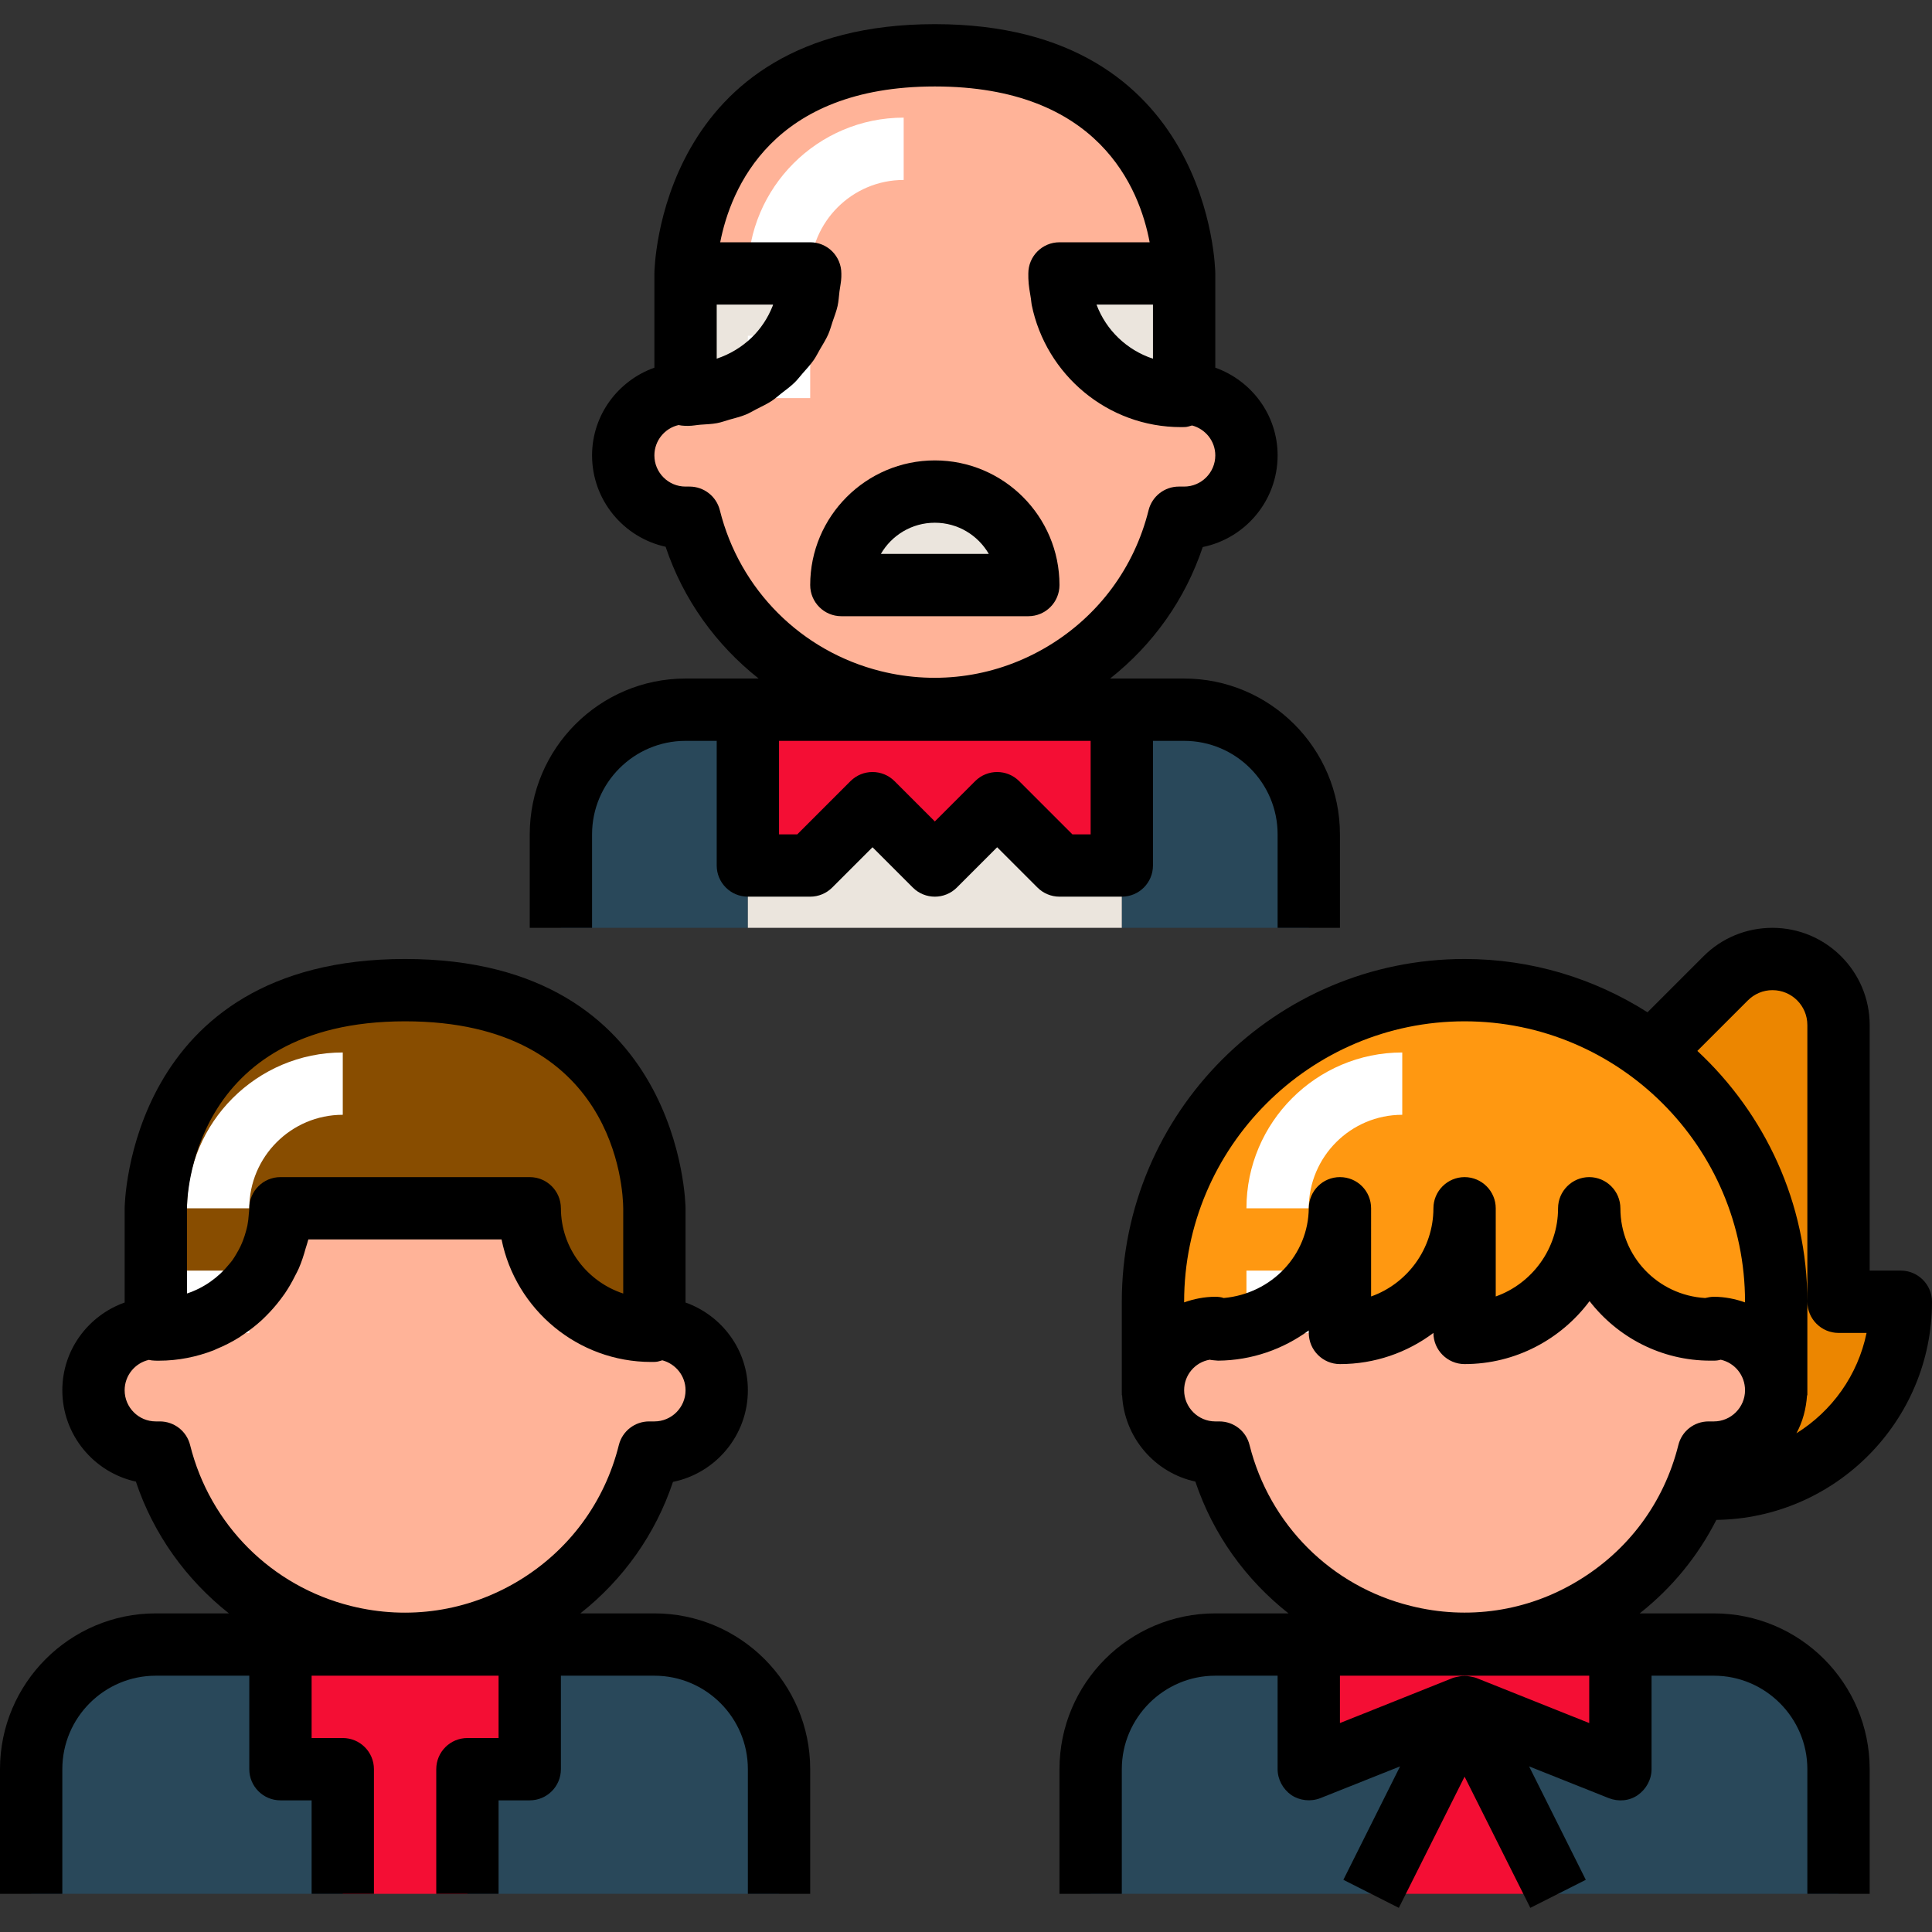 <?xml version="1.0" encoding="iso-8859-1"?>
<!-- Generator: Adobe Illustrator 19.0.0, SVG Export Plug-In . SVG Version: 6.00 Build 0)  -->
<svg version="1.1" id="Capa_1" xmlns="http://www.w3.org/2000/svg" xmlns:xlink="http://www.w3.org/1999/xlink" x="0px" y="0px"
	 viewBox="0 0 496 496" style="enable-background:new 0 0 496 496;" xml:space="preserve">
<rect x="0" y="0" width="496" height="496" fill="#333333" stroke="none"/>
<path style="fill:#FFB398;" d="M136,310.2L136,310.2c0.039,17.231,14.038,31.169,31.27,31.13c0.243-0.001,0.487-0.004,0.73-0.01l0,0
	v-0.4c8.837,0,16,7.163,16,16l0,0c0,8.837-7.163,16-16,16h-1.36c-8.642,34.683-43.764,55.794-78.447,47.153
	c-23.228-5.788-41.365-23.924-47.153-47.153H40c-8.837,0-16-7.163-16-16l0,0c0-8.837,7.163-16,16-16v0.4l0,0
	c17.226,0.442,31.548-13.164,31.99-30.39c0.006-0.243,0.01-0.487,0.01-0.73l0,0"/>
<path style="fill:#884D00;" d="M168,310.2v31.44l0,0c-17.226,0.442-31.548-13.163-31.991-30.389
	c-0.009-0.35-0.012-0.701-0.009-1.051l0,0H72l0,0c-0.039,17.231-14.038,31.169-31.27,31.13c-0.243-0.001-0.487-0.004-0.73-0.01
	V310.2c0,0,0-56,64-56S168,310.2,168,310.2z"/>
<g>
	<path style="fill:#FFB398;" d="M206.333,79.743c-0.319,0.98-0.579,1.987-0.99,2.921C205.755,81.728,206.013,80.724,206.333,79.743z
		"/>
	<path style="fill:#FFB398;" d="M207.24,76.845c-0.22,1.001-0.593,1.936-0.907,2.898C206.647,78.78,207.02,77.848,207.24,76.845z"/>
	<path style="fill:#FFB398;" d="M203.89,85.327c-0.488,0.868-0.923,1.771-1.49,2.584C202.968,87.096,203.401,86.197,203.89,85.327z"
		/>
	<path style="fill:#FFB398;" d="M207.642,73.67c-0.122,1.063-0.177,2.148-0.402,3.175C207.466,75.816,207.521,74.735,207.642,73.67z
		"/>
	<path style="fill:#FFB398;" d="M205.343,82.664c-0.41,0.933-0.957,1.782-1.453,2.664C204.387,84.444,204.933,83.598,205.343,82.664
		z"/>
	<path style="fill:#FFB398;" d="M272.69,76.621c2.936,14.582,15.929,25.414,31.31,25.019v-0.32c-0.243,0.006-0.487,0.009-0.73,0.01
		C288.242,101.364,275.685,90.761,272.69,76.621z"/>
	<path style="fill:#FFB398;" d="M272.009,71.251c0.037,1.435,0.307,2.8,0.53,4.178c-0.294-1.708-0.535-3.438-0.539-5.229
		C271.997,70.55,272,70.901,272.009,71.251z"/>
	<path style="fill:#FFB398;" d="M272.69,76.621c-0.078-0.388-0.087-0.798-0.151-1.191C272.606,75.822,272.608,76.234,272.69,76.621z
		"/>
	<path style="fill:#FFB398;" d="M207.99,70.93c0.006-0.243,0.01-0.487,0.01-0.73c-0.002,1.189-0.226,2.316-0.358,3.47
		C207.748,72.752,207.966,71.871,207.99,70.93z"/>
</g>
<path style="fill:#EBE5DD;" d="M272.539,75.429c0.063,0.394,0.073,0.803,0.151,1.191c2.995,14.141,15.552,24.743,30.58,24.709
	c0.244,0,0.487-0.004,0.73-0.01v-0.4V70.2h-32C272.004,71.992,272.245,73.721,272.539,75.429z"/>
<g>
	<path style="fill:#FFB398;" d="M202.4,87.912c-0.576,0.827-1.271,1.554-1.923,2.32C201.13,89.465,201.824,88.74,202.4,87.912z"/>
	<path style="fill:#FFB398;" d="M176.73,101.33c0.939,0.002,1.825-0.191,2.744-0.271c-1.156,0.1-2.287,0.291-3.474,0.261
		C176.243,101.326,176.487,101.329,176.73,101.33z"/>
	<path style="fill:#FFB398;" d="M182.664,100.745c-1.035,0.197-2.122,0.222-3.19,0.314
		C180.543,100.967,181.627,100.943,182.664,100.745z"/>
</g>
<path style="fill:#EBE5DD;" d="M179.474,101.059c1.068-0.092,2.155-0.117,3.19-0.314c1.006-0.192,1.95-0.539,2.92-0.825
	c0.989-0.292,2.003-0.523,2.949-0.908c0.938-0.382,1.797-0.903,2.688-1.371c0.888-0.467,1.808-0.879,2.643-1.427
	c0.839-0.55,1.582-1.224,2.363-1.851c0.775-0.622,1.588-1.197,2.3-1.889c0.71-0.69,1.307-1.487,1.949-2.243
	c0.651-0.766,1.347-1.493,1.923-2.32c0.566-0.814,1.001-1.716,1.49-2.584c0.496-0.882,1.043-1.731,1.453-2.664
	c0.411-0.934,0.671-1.941,0.99-2.921c0.313-0.962,0.687-1.897,0.907-2.898c0.226-1.027,0.281-2.112,0.402-3.175
	c0.132-1.154,0.355-2.281,0.358-3.47h-32v30.72v0.4C177.187,101.35,178.318,101.159,179.474,101.059z"/>
<g>
	<path style="fill:#FFB398;" d="M304,100.92v0.4v0.32c-15.381,0.395-28.374-10.437-31.31-25.019
		c-0.082-0.387-0.083-0.799-0.151-1.191c-0.223-1.378-0.493-2.743-0.53-4.178C272,70.901,271.997,70.55,272,70.2h32c0,0,0-56-64-56
		s-64,56-64,56h32c0,0.243-0.004,0.487-0.01,0.73c-0.024,0.941-0.242,1.822-0.348,2.74c-0.122,1.064-0.176,2.146-0.402,3.175
		c-0.22,1.003-0.593,1.935-0.907,2.898c-0.32,0.981-0.578,1.985-0.99,2.921c-0.411,0.935-0.956,1.78-1.453,2.664
		c-0.489,0.869-0.922,1.769-1.49,2.584c-0.577,0.829-1.271,1.553-1.923,2.32c-0.643,0.757-1.238,1.55-1.949,2.243
		c-0.713,0.693-1.524,1.266-2.3,1.889c-0.782,0.628-1.522,1.299-2.363,1.851c-0.836,0.548-1.754,0.959-2.643,1.427
		c-0.892,0.469-1.748,0.989-2.688,1.371c-0.948,0.385-1.959,0.616-2.949,0.908c-0.971,0.287-1.913,0.633-2.92,0.825
		c-1.037,0.198-2.121,0.222-3.19,0.314c-0.918,0.079-1.804,0.272-2.744,0.271c-0.244,0-0.487-0.004-0.73-0.01v-0.4
		c-8.836,0-16,7.164-16,16c0,8.837,7.164,16,16,16h1.04c5.788,23.229,23.924,41.365,47.153,47.153
		c34.683,8.642,69.805-12.469,78.447-47.153H304c8.836,0,16-7.163,16-16C320,108.083,312.836,100.92,304,100.92z"/>
	<path style="fill:#FFB398;" d="M200.478,90.232c-0.643,0.755-1.239,1.552-1.949,2.243C199.24,91.782,199.834,90.989,200.478,90.232
		z"/>
	<path style="fill:#FFB398;" d="M185.584,99.92c-0.97,0.286-1.914,0.633-2.92,0.825C183.672,100.553,184.613,100.207,185.584,99.92z
		"/>
	<path style="fill:#FFB398;" d="M196.228,94.364c-0.781,0.627-1.524,1.3-2.363,1.851C194.706,95.663,195.446,94.992,196.228,94.364z
		"/>
	<path style="fill:#FFB398;" d="M198.528,92.474c-0.712,0.692-1.525,1.267-2.3,1.889C197.004,93.74,197.815,93.168,198.528,92.474z"
		/>
	<path style="fill:#FFB398;" d="M191.222,97.641c-0.891,0.468-1.75,0.989-2.688,1.371C189.474,98.63,190.33,98.11,191.222,97.641z"
		/>
</g>
<path style="fill:#EC8600;" d="M424,270.2l19.04-19.04c3.184-3.18,7.5-4.964,12-4.96l0,0c9.367,0,16.96,7.593,16.96,16.96v71.04h16
	c0,26.51-21.49,48-48,48l0,0L424,270.2z"/>
<g>
	<path style="fill:#FFB398;" d="M193.865,96.214c-0.834,0.547-1.755,0.96-2.643,1.427C192.111,97.174,193.028,96.762,193.865,96.214
		z"/>
	<path style="fill:#FFB398;" d="M188.534,99.012c-0.946,0.385-1.96,0.617-2.949,0.908C186.575,99.628,187.586,99.397,188.534,99.012
		z"/>
</g>
<path style="fill:#FF9811;" d="M296,350.2v-16c0-44.183,35.817-80,80-80l0,0c44.183,0,80,35.817,80,80v16H296z"/>
<path style="fill:#EBE5DD;" d="M216,150.2c0-13.255,10.745-24,24-24l0,0c13.255,0,24,10.745,24,24H216z"/>
<g>
	<path style="fill:#29485A;" d="M72,454.2v-32H40c-17.673,0-32,14.327-32,32v32h80v-32H72z"/>
	<path style="fill:#29485A;" d="M168,422.2h-32v32h-16v32h80v-32C200,436.527,185.673,422.2,168,422.2z"/>
</g>
<path style="fill:#FFB398;" d="M408,310.2L408,310.2c0,17.187,13.933,31.12,31.12,31.12H440v-0.4c8.837,0,16,7.163,16,16l0,0
	c0,8.837-7.163,16-16,16h-1.36c-8.642,34.683-43.764,55.794-78.447,47.153c-23.228-5.788-41.365-23.924-47.153-47.153H312
	c-8.837,0-16-7.163-16-16l0,0c0-8.837,7.163-16,16-16v0.4h0.72c17.177-0.087,31.105-13.943,31.28-31.12l0,0v32l0,0
	c17.673,0,32-14.327,32-32l0,0v32l0,0C393.673,342.2,408,327.873,408,310.2z"/>
<polygon style="fill:#F40E34;" points="136,454.2 136,422.2 72,422.2 72,454.2 88,454.2 88,486.2 120,486.2 120,454.2 "/>
<path style="fill:#29485A;" d="M336,454.2v-32h-24c-17.673,0-32,14.327-32,32v32h72l24-48L336,454.2z"/>
<g>
	<polygon style="fill:#F40E34;" points="376,438.2 416,454.2 416,422.2 336,422.2 336,454.2 	"/>
	<polygon style="fill:#F40E34;" points="352,486.2 400,486.2 376,438.2 	"/>
</g>
<path style="fill:#29485A;" d="M440,422.2h-24v32l-40-16l24,48h72v-32C472,436.527,457.673,422.2,440,422.2z"/>
<polygon style="fill:#F40E34;" points="208,222.2 224,206.2 240,222.2 256,206.2 272,222.2 288,222.2 288,182.2 192,182.2 
	192,222.2 "/>
<g>
	<path style="fill:#29485A;" d="M192,182.2h-16c-17.673,0-32,14.327-32,32v24h48v-16V182.2z"/>
	<path style="fill:#29485A;" d="M304,182.2h-16v40v16h48v-24C336,196.527,321.673,182.2,304,182.2z"/>
</g>
<polygon style="fill:#EBE5DD;" points="272,222.2 256,206.2 240,222.2 224,206.2 208,222.2 192,222.2 192,238.2 288,238.2 
	288,222.2 "/>
<g>
	<rect x="320" y="326.2" style="fill:#FFFFFF;" width="16" height="16"/>
	<path style="fill:#FFFFFF;" d="M336,310.2h-16c0-22.055,17.945-40,40-40v16C346.766,286.2,336,296.966,336,310.2z"/>
	<rect x="48" y="326.2" style="fill:#FFFFFF;" width="16" height="16"/>
	<path style="fill:#FFFFFF;" d="M64,310.2H48c0-22.055,17.945-40,40-40v16C74.766,286.2,64,296.966,64,310.2z"/>
	<rect x="192" y="86.2" style="fill:#FFFFFF;" width="16" height="16"/>
	<path style="fill:#FFFFFF;" d="M208,70.2h-16c0-22.055,17.945-40,40-40v16C218.766,46.2,208,56.966,208,70.2z"/>
</g>
<path d="M168,414.2h-19.004c11.046-8.725,19.293-20.333,23.778-33.758C183.727,378.219,192,368.516,192,356.919
	c0-10.416-6.708-19.213-16-22.526V310.2c0-0.641-0.82-64-72-64s-72,63.359-72,64v24.193c-9.292,3.313-16,12.11-16,22.526
	c0,11.477,8.102,21.098,18.883,23.449c4.534,13.571,12.96,25.189,23.883,33.832H40c-22.055,0-40,17.945-40,40v32h16v-32
	c0-13.234,10.766-24,24-24h24v24c0,4.418,3.578,8,8,8h8v24h16v-32c0-4.418-3.578-8-8-8h-8v-16h48v16h-8c-4.422,0-8,3.582-8,8v32h16
	v-24h8c4.422,0,8-3.582,8-8v-24h24c13.234,0,24,10.766,24,24v32h16v-32C208,432.145,190.055,414.2,168,414.2z M48,310.2
	c0-1.961,0.633-48,56-48c54.008,0,55.961,43.063,56,48.023v21.866c-9.237-3.042-15.974-11.662-16-21.909h-0.004
	c-0.011-4.408-3.581-7.98-7.996-7.98H72c-4.414,0-7.992,3.57-8,7.98c-0.001,0.512-0.09,1-0.125,1.504
	c-0.067,0.982-0.167,1.955-0.352,2.899c-0.099,0.503-0.236,0.991-0.368,1.481c-0.211,0.794-0.457,1.573-0.748,2.331
	c-0.208,0.537-0.428,1.067-0.674,1.584c-0.295,0.624-0.632,1.22-0.979,1.811c-0.343,0.578-0.677,1.163-1.068,1.708
	c-0.26,0.366-0.563,0.698-0.843,1.048c-2.772,3.419-6.481,6.087-10.844,7.533V310.2z M48.805,370.985
	c-0.891-3.566-4.094-6.066-7.766-6.066H40c-4.414,0-8-3.59-8-8c0-3.797,2.656-6.984,6.211-7.797
	c0.508,0.113,1.039,0.184,1.586,0.195c0.013,0,0.025-0.003,0.039-0.003c0.011,0,0.021,0.007,0.032,0.007
	c0.039,0,0.805,0.008,0.844,0.008c0.031,0,0.055,0,0.086,0c4.972,0,9.705-0.98,14.087-2.677c0.23-0.09,0.44-0.217,0.668-0.311
	c2.054-0.841,4.013-1.842,5.876-3.004c0.344-0.215,0.659-0.462,0.996-0.688c1.684-1.124,3.272-2.354,4.759-3.717
	c0.376-0.344,0.728-0.701,1.09-1.059c1.345-1.332,2.583-2.747,3.725-4.261c0.366-0.483,0.727-0.959,1.071-1.458
	c1.017-1.484,1.905-3.042,2.713-4.663c0.303-0.603,0.631-1.181,0.904-1.801c0.732-1.68,1.298-3.432,1.791-5.223
	c0.169-0.609,0.406-1.184,0.546-1.805c0.036-0.159,0.106-0.303,0.14-0.462h49.602c3.625,17.992,19.563,31.453,38.422,31.453
	c0.336,0,0.68-0.004,1.016-0.016c0.65-0.017,1.227-0.249,1.829-0.411c3.418,0.909,5.968,3.988,5.968,7.692c0,4.41-3.586,8-8,8
	h-1.359c-3.672,0-6.875,2.5-7.766,6.066c-3.656,14.699-12.828,27.094-25.813,34.902c-12.984,7.805-28.227,10.09-42.938,6.422
	C69.727,407.227,53.891,391.391,48.805,370.985z"/>
<path d="M440,414.2h-19.04c8.32-6.56,14.96-14.72,19.68-24c30.56-0.4,55.36-25.36,55.36-56c0-4.4-3.6-8-8-8h-8v-63.04
	c0-13.76-11.2-24.96-24.96-24.96c-6.64,0-12.96,2.56-17.68,7.28l-14.4,14.4c-13.6-8.64-29.68-13.68-46.96-13.68
	c-48.56,0-88,39.44-88,88v22.72c0,0.4,0,0.88,0.08,1.28c0.56,10.88,8.4,19.92,18.8,22.16c4.56,13.6,12.96,25.2,23.92,33.84H312
	c-22.08,0-40,17.92-40,40v32h16v-32c0-13.2,10.8-24,24-24h16v24c0,2.64,1.36,5.12,3.52,6.64c2.16,1.44,4.96,1.76,7.44,0.8
	l20.48-8.16l-14.56,29.12l14.24,7.2L376,456.12l16.88,33.68l14.24-7.2l-14.56-29.12l20.48,8.16c2.48,0.96,5.28,0.72,7.44-0.8
	c2.16-1.52,3.52-4,3.52-6.64v-24h16c13.2,0,24,10.8,24,24v32h16v-32C480,432.12,462.08,414.2,440,414.2z M448.72,256.84
	c1.68-1.68,3.92-2.64,6.32-2.64c4.96,0,8.96,4,8.96,8.96v71.04c0,4.4,3.6,8,8,8h7.2c-2.24,10.88-8.88,20.08-18,25.76
	c1.6-2.96,2.48-6.24,2.72-9.76H464v-24c0-25.44-10.96-48.32-28.24-64.4L448.72,256.84z M304,334.2c0-39.68,32.32-72,72-72
	s72,32.32,72,72v0.16c-2.48-0.88-5.2-1.44-8-1.44c-0.8,0-1.52,0.16-2.24,0.32C425.6,332.52,416,322.52,416,310.2c0-4.4-3.6-8-8-8
	s-8,3.6-8,8c0,10.4-6.72,19.36-16,22.64V310.2c0-4.4-3.6-8-8-8s-8,3.6-8,8c0,10.4-6.72,19.36-16,22.64V310.2c0-4.4-3.52-8-8-8
	c-4.4,0-7.92,3.52-8,7.92c-0.08,12-9.44,22-21.84,23.12c-0.64-0.24-1.44-0.32-2.16-0.32c-2.8,0-5.52,0.56-8,1.44V334.2z M408,442.36
	l-29.04-11.6c-0.16-0.08-0.4-0.08-0.56-0.16l-1.2-0.24c-0.4-0.08-0.8-0.08-1.2-0.08s-0.8,0-1.2,0.08l-1.2,0.24
	c-0.16,0.08-0.4,0.08-0.56,0.16L344,442.36V430.2h64V442.36z M405.04,405.88c-12.96,7.84-28.24,10.08-42.88,6.4
	c-20.4-5.04-36.24-20.88-41.36-41.28c-0.88-3.6-4.08-6.08-7.76-6.08H312c-4.4,0-8-3.6-8-8c0-3.92,2.8-7.2,6.56-7.84
	c0.72,0.16,1.52,0.16,2.16,0.24c8.72-0.08,16.72-2.96,23.28-7.76v0.64c0,4.4,3.6,8,8,8c8.96,0,17.28-2.96,24-8c0,4.4,3.6,8,8,8
	c13.12,0,24.8-6.4,32.08-16.16c7.2,9.28,18.4,15.28,31.04,15.28H440c0.64,0,1.2-0.08,1.76-0.24c3.6,0.8,6.24,4,6.24,7.84
	c0,4.4-3.6,8-8,8h-1.36c-3.68,0-6.88,2.48-7.76,6.08C427.2,385.72,418.08,398.04,405.04,405.88z"/>
<path d="M216,158.2h48c4.422,0,8-3.582,8-8c0-17.645-14.352-32-32-32s-32,14.355-32,32C208,154.618,211.578,158.2,216,158.2z
	 M240,134.2c5.914,0,11.086,3.223,13.852,8h-27.703C228.914,137.423,234.086,134.2,240,134.2z"/>
<path d="M288,230.2c4.422,0,8-3.582,8-8v-32h8c13.234,0,24,10.766,24,24v24h16v-24c0-22.055-17.945-40-40-40h-19.004
	c11.046-8.725,19.293-20.333,23.778-33.758C319.727,138.219,328,128.516,328,116.919c0-10.416-6.708-19.213-16-22.526V70.2
	c0-0.641-0.82-64-72-64s-72,63.359-72,64v24.193c-9.292,3.313-16,12.11-16,22.526c0,11.477,8.102,21.098,18.883,23.449
	c4.534,13.571,12.96,25.189,23.883,33.832H176c-22.055,0-40,17.945-40,40v24h16v-24c0-13.234,10.766-24,24-24h8v32
	c0,4.418,3.578,8,8,8h16c2.125,0,4.156-0.844,5.656-2.344L224,217.512l10.344,10.344c3.125,3.125,8.188,3.125,11.313,0L256,217.512
	l10.344,10.344c1.5,1.5,3.531,2.344,5.656,2.344H288z M296,92.09c-6.689-2.203-12.034-7.314-14.491-13.89H296V92.09z M184,78.2
	h14.471c-0.049,0.13-0.077,0.27-0.128,0.399c-1.225,3.079-3.06,5.858-5.434,8.131c-0.002,0.001-0.004,0.003-0.006,0.005
	c-1.236,1.182-2.606,2.23-4.09,3.126c-0.012,0.007-0.024,0.014-0.036,0.021c-1.486,0.894-3.085,1.635-4.777,2.196V78.2z
	 M184.805,130.985c-0.891-3.566-4.094-6.066-7.766-6.066H176c-4.414,0-8-3.59-8-8c0-3.797,2.656-6.984,6.211-7.797
	c0.508,0.113,1.039,0.184,1.586,0.195c0.013,0,0.026-0.003,0.04-0.003c0.011,0,0.02,0.007,0.031,0.007
	c0.039,0,0.805,0.008,0.844,0.008c1.069,0.01,2.083-0.218,3.133-0.297c1.43-0.107,2.871-0.141,4.259-0.404
	c1.118-0.212,2.164-0.607,3.25-0.917c1.378-0.392,2.773-0.721,4.09-1.26c0.999-0.409,1.906-0.975,2.864-1.463
	c1.299-0.662,2.619-1.272,3.833-2.072c0.868-0.572,1.627-1.277,2.448-1.915c1.171-0.91,2.367-1.778,3.431-2.813
	c0.744-0.724,1.357-1.56,2.043-2.34c0.979-1.112,1.989-2.187,2.84-3.405c0.624-0.892,1.092-1.88,1.642-2.824
	c0.725-1.244,1.496-2.451,2.084-3.777c0.475-1.07,0.767-2.22,1.146-3.337c0.446-1.315,0.957-2.596,1.262-3.97
	c0.269-1.207,0.327-2.473,0.48-3.718c0.152-1.23,0.442-2.417,0.476-3.679c0-0.069,0.008-0.816,0.008-0.917c0,0,0-0.001,0-0.001
	s0,0,0-0.001c0-0.002,0-0.017,0-0.019h-0.004c0.003-2.117-0.837-4.149-2.332-5.652c-1.5-1.504-3.539-2.348-5.664-2.348h-23.102
	c2.672-13.688,13.25-40,55.102-40c42.063,0,52.547,26.117,55.148,40H272c-4.422,0-8,3.582-8,8v0.02l0,0c0,0,0,0.001,0,0.001
	l0.008,1.237c0.047,1.811,0.38,3.537,0.665,5.276c0.086,0.504,0.087,1.032,0.192,1.529c3.659,17.947,19.497,31.39,38.323,31.39
	c0.336,0,0.68-0.004,1.016-0.016c0.65-0.017,1.227-0.249,1.829-0.411c3.418,0.909,5.968,3.988,5.968,7.692c0,4.41-3.586,8-8,8
	h-1.359c-3.672,0-6.875,2.5-7.766,6.066c-3.656,14.699-12.828,27.094-25.813,34.902c-12.984,7.805-28.227,10.078-42.938,6.422
	C205.727,167.227,189.891,151.391,184.805,130.985z M261.656,200.544c-3.125-3.125-8.188-3.125-11.313,0L240,210.887l-10.344-10.344
	c-3.125-3.125-8.188-3.125-11.313,0L204.688,214.2H200v-24h80v24h-4.688L261.656,200.544z"/>
<path d="M288.08,358.2H288v-1.28C288,357.32,288,357.8,288.08,358.2z"/>
<g>
</g>
<g>
</g>
<g>
</g>
<g>
</g>
<g>
</g>
<g>
</g>
<g>
</g>
<g>
</g>
<g>
</g>
<g>
</g>
<g>
</g>
<g>
</g>
<g>
</g>
<g>
</g>
<g>
</g>
</svg>
